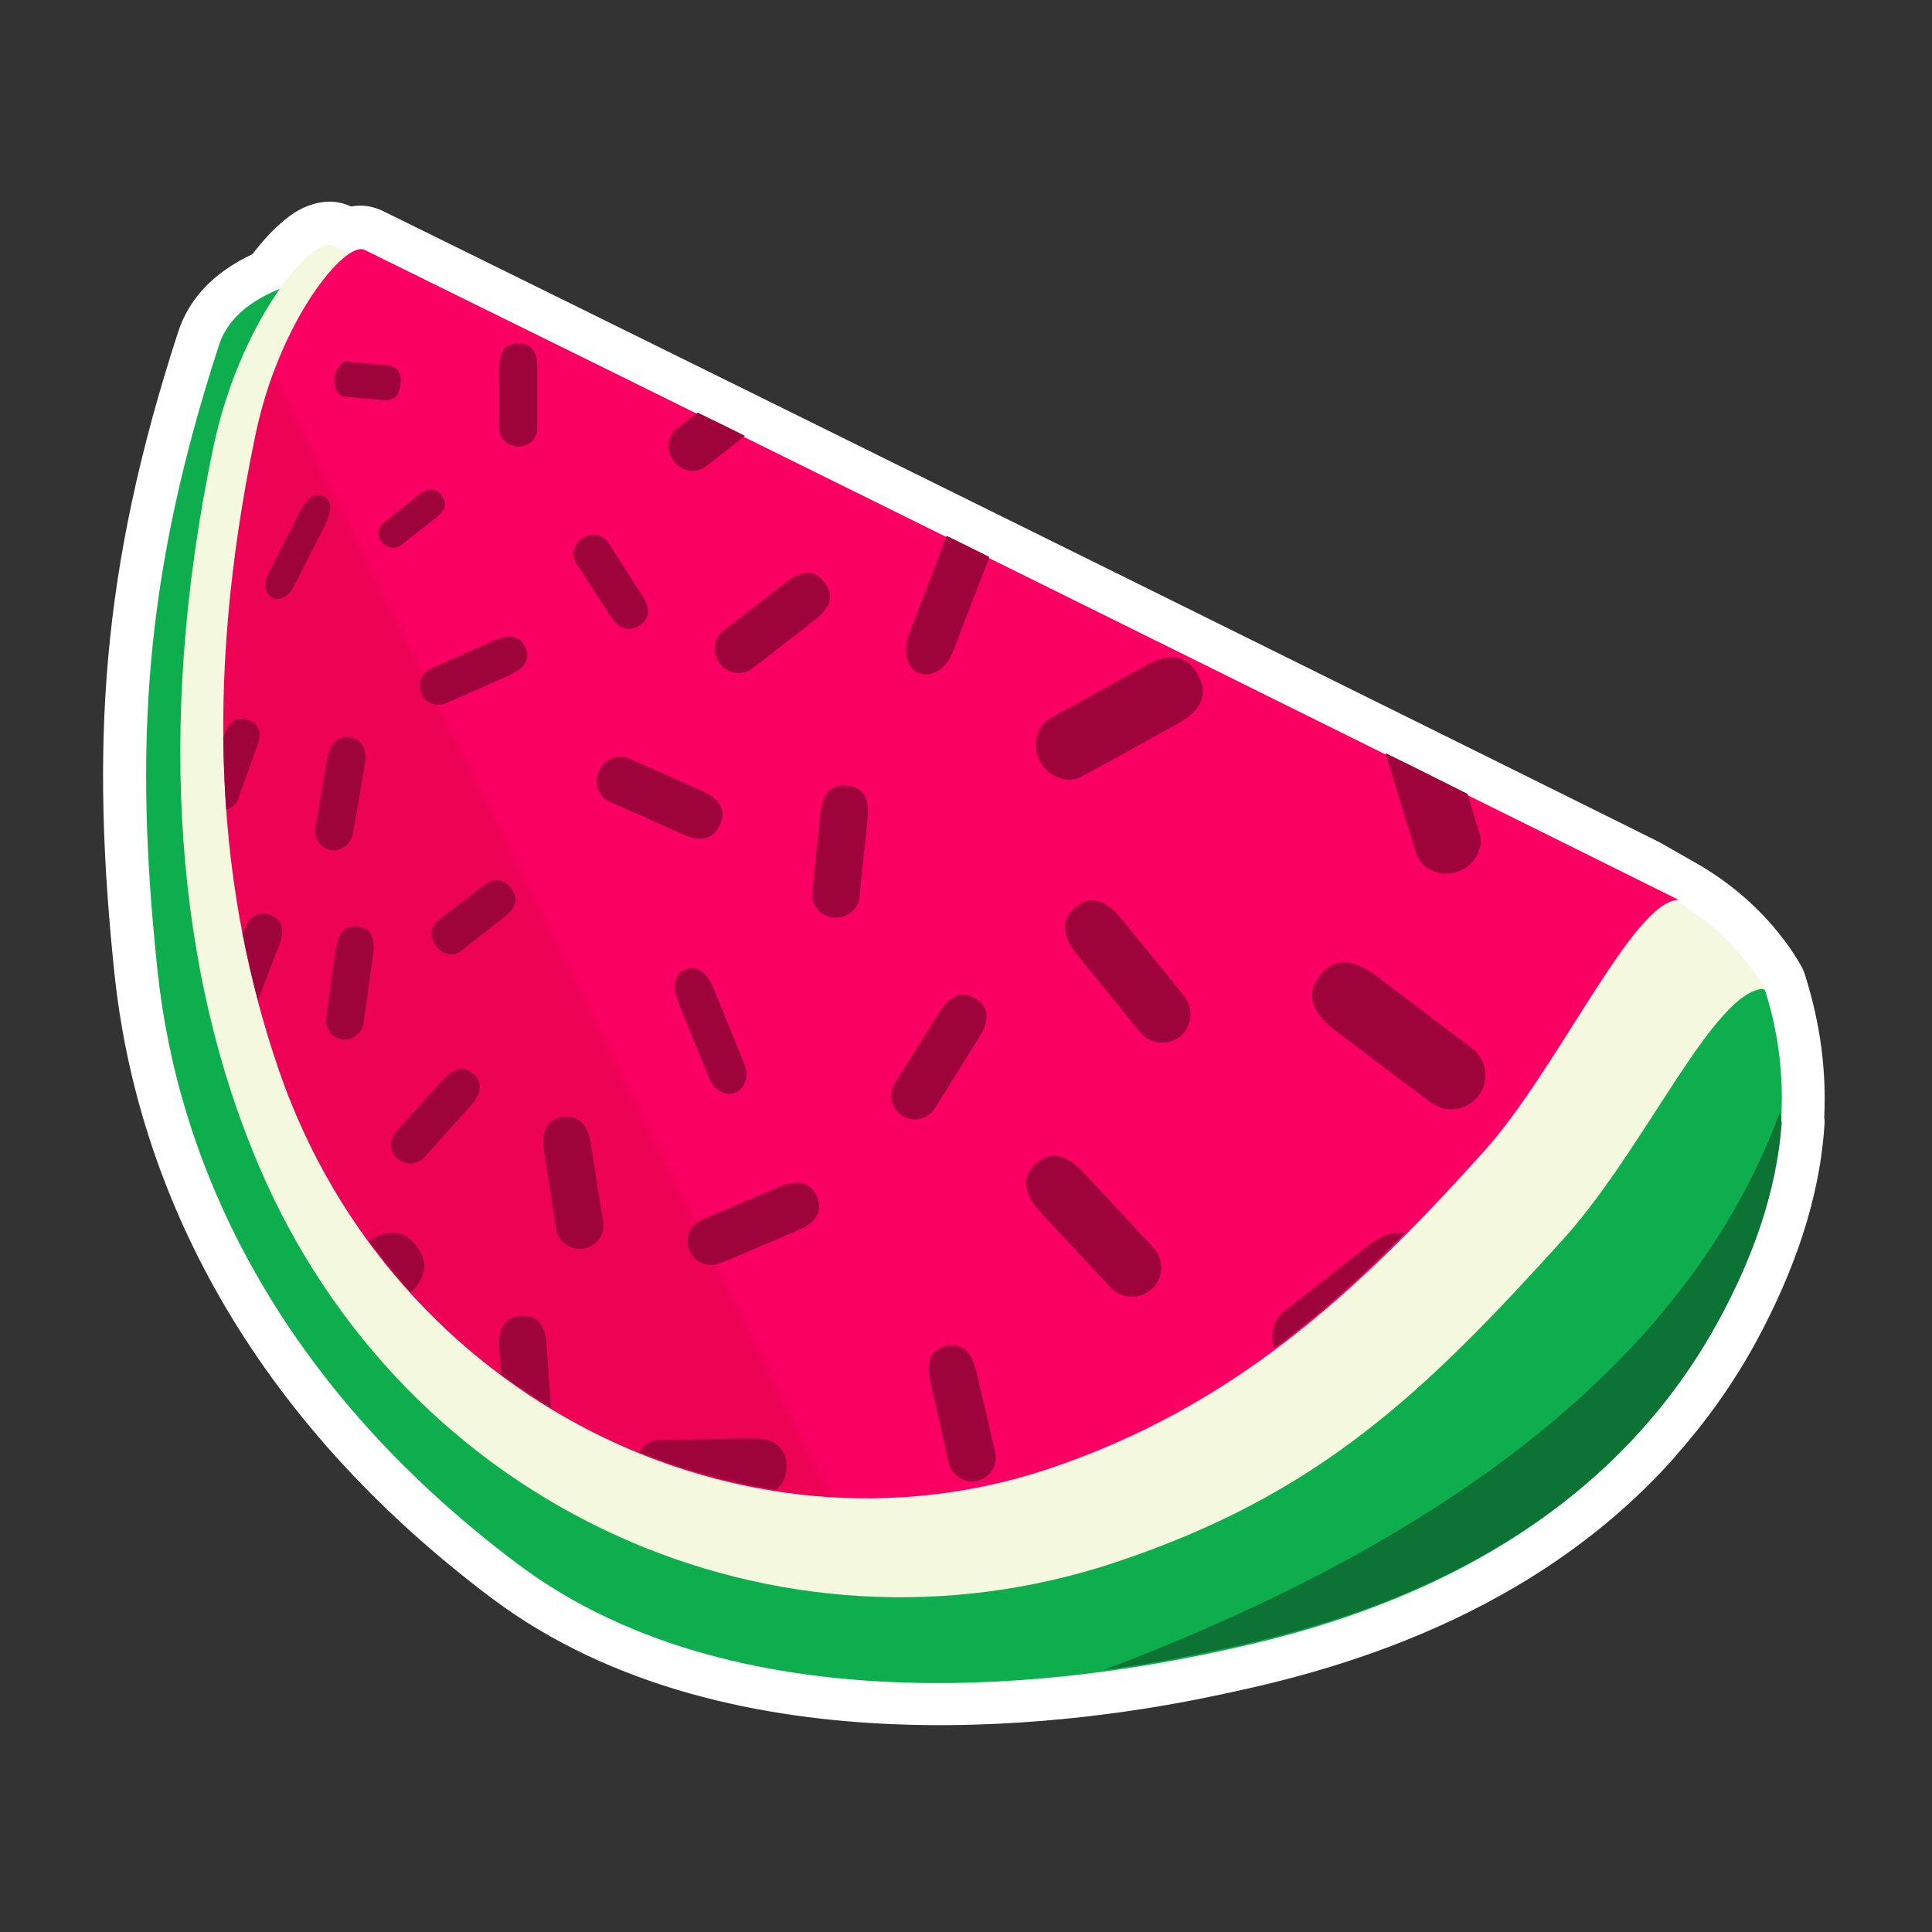 <svg height="450" viewBox="0 0 450 450" width="450" xmlns="http://www.w3.org/2000/svg" xmlns:xlink="http://www.w3.org/1999/xlink"><rect x="0" y="0" width="450" height="450" fill="#333333" stroke="none"/><linearGradient id="a" x1="24.509%" x2="25.12%" y1="54.078%" y2="53.807%"><stop offset="0" stop-color="#ee0256"/><stop offset="1" stop-color="#fb0063"/></linearGradient><g fill="none" fill-rule="evenodd"><path d="m389.9 339.6c-35.5 39.8-85.5 50.9-107.1 55.4-27.9 5.9-112 19.4-168.2-22.7-60.3-45.3-83-99.6-87.9-145.1-5.6-53.4-3.3-94.3 14.8-149.9 2.4-7.4 7.9-13.7 17.3-18.1 2.6-3.4 5.1-6 7.3-7.8 2.1-1.8 4.1-2.9 5.8-3.5 4-1.5 7.3-1 9.9.2 3.1-.6 5.6.2 7.5 1.1 118.2 58.2 260.3 128.6 297.1 146.9l8.6 4.9c18 10.2 25 24.9 25 24.9s.1.3.4 1.1c3.7 11.7 5 22.6 4.5 33.2l.1 1c-1 17.9-7.2 35.1-15.9 51.2-5.5 10.1-11.9 18.9-18.8 26.7z" fill="#fff"/><g transform="translate(34 57)"><path d="m34.7 9c-9.7 3.1-15.6 7.9-17.7 14.4-17.6 54.1-19.8 93.9-14.3 145.8 4.6 43.4 26.5 95 83.9 138.1 53.5 40.1 133.6 26.5 160.2 21 24.4-5.1 87.2-18.8 119.2-77.4 12.9-23.6 19.9-49.7 11.1-77.3z" fill="#0eae4f"/><path d="m380.6 202 .4 2.6c-1.2 16.1-6.8 31.5-14.7 46-31.9 58.5-94.5 72.1-118.9 77.2-5.8 1.2-14.2 2.9-24.4 4.2 84.9-32.1 137.4-75.4 157.6-130z" fill="#0d7334"/><path d="m43.5.2c115.5 56.8 251.6 122.8 309.1 150.7 17.5 8.5 24.4 22.4 24.4 22.4-11.6 0-27.6 36.8-46.5 57.9-32.9 36.4-57.3 59.9-104.7 75.7-78.1 26-165.4-11.8-199.7-92.8-18.6-43.8-24.2-100.9-10.5-166.5 6-29.2 23-49.8 27.9-47.4z" fill="#f3f8df"/><path d="m50.9 1.2c137 67.4 306.1 151.4 306.1 151.4-10.5 0-28.1 39.4-45.3 58.5-29.8 33.2-58.6 59.7-101.7 74.1-71 23.6-152.5-16-179-92.8-14-40.7-18-88.5-5.5-148.1 5.5-26.6 20.9-45.3 25.4-43.1z" fill="url(#a)"/><path d="m149.2 284.5c0 2.6-.9 4.4-2.6 5.5-10.8-1.7-21.5-4.6-31.7-8.8 1.1-1.7 2.9-2.8 4.9-2.8 1 0 8.1-.1 21.2-.4 5.4-.1 8.1 2.1 8.2 6.5zm44.2-22.1c2.8 12 4.3 18.3 4.4 18.9.7 3-1.2 5.9-4.1 6.6-3 .7-6-1.2-6.7-4.1-.2-1-1.6-7.2-4.3-18.9-1.1-4.8.1-7.6 3.7-8.4s5.9 1.2 7 5.9zm-100.1-6.2c.5 6.7.8 11.6 1.1 14.7-4-2.4-7.9-5-11.7-7.8-.1-1.9-.2-3.9-.4-6.2-.3-4.7 1.4-7.1 5-7.4 3.7-.3 5.7 2 6 6.7zm199.9-25.9-.5.4c-9.5 9.6-19.3 18.5-29.8 26.3-1.2-3-.4-6.5 2.1-8.5 1-.7 7.6-5.9 19.8-15.5 3.2-2.4 5.9-3.3 8.4-2.7zm-74.8-14.2c10.3 11.1 15.7 16.9 16.2 17.5 2.6 2.7 2.5 7.1-.3 9.6-2.8 2.6-7.1 2.4-9.6-.3-.8-.9-6.3-6.7-16.3-17.5-4.1-4.4-4.5-8.2-1.2-11.3s7-2.4 11.2 2zm-155.4 17.1c2.8 3.6 2.4 7.2-1.3 10.8-3.5-3.8-6.7-7.8-9.7-11.9 4.4-3 8.1-2.6 11 1.1zm93.3-11.5c1.4 3.4-.1 6.1-4.7 8-11.3 4.8-17.2 7.3-17.8 7.5-2.8 1.2-6-.1-7.2-2.9s.1-6 2.9-7.2c.9-.4 6.8-2.9 17.8-7.6 4.5-1.9 7.5-1.2 9 2.2zm-52.7-12.3c1.8 11.6 2.8 17.7 2.9 18.3.5 2.9-1.6 5.6-4.6 6.1s-5.9-1.5-6.3-4.4c-.2-.9-1.1-7-2.9-18.3-.7-4.7.7-7.3 4.3-7.9 3.7-.5 5.9 1.5 6.6 6.2zm-27.3-16.2c2.2 2 1.9 4.5-.8 7.5-6.7 7.5-10.3 11.4-10.6 11.8-1.7 1.8-4.5 2-6.3.4-1.9-1.6-2-4.5-.3-6.3.5-.6 4.1-4.6 10.7-11.9 2.7-3 5.1-3.5 7.3-1.5zm117-17.6c3.1 1.9 3.3 5 .7 9.1-6.5 10.4-9.9 15.9-10.2 16.4-1.6 2.6-5 3.4-7.6 1.8s-3.4-5-1.8-7.6c.5-.8 4-6.3 10.3-16.4 2.6-4.2 5.4-5.3 8.6-3.3zm93.3-5.3c14.1 10.7 21.5 16.3 22.2 16.8 3.5 2.6 4.2 7.6 1.6 11.1s-7.6 4.2-11.1 1.6c-1.1-.8-8.6-6.4-22.3-16.8-5.6-4.2-6.8-8.5-3.7-12.7 3.2-4.2 7.7-4.2 13.3 0zm-154.2 3.4c4.5 10.9 6.8 16.7 7 17.2 1.1 2.7.1 5.7-2.1 6.6-2.3.9-5-.5-6.1-3.3-.3-.8-2.7-6.6-7-17.2-1.7-4.3-1.2-7.1 1.5-8.2s5 .5 6.7 4.9zm94.8-16.7c9 11 13.8 17 14.6 18 2.3 2.9 1.9 7.1-.9 9.4-2.9 2.3-7.1 1.8-9.4-1-.7-.9-5.6-6.9-14.6-18-3.7-4.6-3.8-8.3-.4-11.1 3.5-2.8 7-1.9 10.7 2.7zm-177.8 1.8c2.9.4 4.1 2.6 3.5 6.6-1.4 10-2.1 15.3-2.2 15.8-.3 2.5-2.6 4.2-5 3.9-2.4-.4-4.1-2.6-3.7-5.1.1-.8.8-6.1 2.2-15.8.5-4 2.3-5.8 5.2-5.4zm-20.4-2.7c2.7 1.1 3.4 3.3 2.1 6.8-2.8 7.2-4.4 11.5-5 13.1-1.4-5.1-2.5-10.2-3.6-15.5.1-.2.2-.5.3-.8 1.4-3.4 3.4-4.6 6.2-3.6zm56-6.3c1.8 2.4 1.4 4.5-1.3 6.6-6.6 5.2-10.1 7.9-10.4 8.2-1.7 1.3-4.2.8-5.7-1.2-1.5-1.9-1.4-4.5.2-5.8.5-.4 4-3.1 10.5-8.1 2.6-2.1 4.9-2 6.7.3zm78.4-23.8c3.6.3 5.2 2.9 4.7 7.6-1.2 11.7-1.9 17.8-1.9 18.4-.3 2.9-3 5-6.1 4.7-3-.3-5.2-2.9-4.9-5.8.1-.9.7-7.1 1.9-18.5.5-4.7 2.6-6.8 6.3-6.4zm144.4 1.9c1.7 5.6 2.6 8.6 2.8 9.1 1.1 3.8-1.3 7.9-5.3 9.1-4.1 1.3-8.4-.8-9.5-4.6-.4-1.2-2.8-8.9-7.1-23.1 6.8 3.3 13.1 6.5 19.1 9.5zm-260.2-13.1c2.9.5 4 2.8 3.3 6.8-1.7 9.9-2.6 15.2-2.7 15.6-.5 2.5-2.8 4.2-5.2 3.8-2.4-.5-4-2.8-3.5-5.3.1-.8 1-6 2.7-15.7.7-3.9 2.5-5.7 5.4-5.2zm65 4.9c.8.3 6.5 2.9 16.9 7.5 4.3 1.9 5.7 4.6 4.2 7.9-1.5 3.4-4.4 4.1-8.7 2.2-10.7-4.8-16.4-7.3-16.9-7.5-2.7-1.2-3.9-4.4-2.6-7.2 1.2-2.8 4.4-4.1 7.1-2.9zm-88.8-9c2.6.9 3.3 3 2.1 6.1-2.9 8-4.4 12.1-4.5 12.5-.5 1.2-1.5 2-2.7 2.3-.4-5.5-.6-11.1-.7-16.8.1-.3.2-.5.3-.8 1.1-3.1 3-4.2 5.5-3.3zm221.2-10.6c2.5 4.5 1 8.3-4.6 11.4-14 7.8-21.4 11.8-22.1 12.2-3.4 2-7.9.5-10-3.2-2.1-3.8-.9-8.4 2.5-10.3 1.1-.6 8.5-4.7 22.1-12.2 5.6-3.1 9.6-2.4 12.1 2.1zm-156.6-6.3c1.2 2.7-.1 4.8-3.8 6.5-9.2 4.1-14 6.2-14.5 6.4-2.3 1.1-5 .1-5.9-2.1-1-2.3 0-4.9 2.3-5.9.7-.4 5.6-2.5 14.5-6.5 3.7-1.6 6.2-1.1 7.4 1.6zm108-21.1-.1.4c-5.3 13.7-8 20.9-8.3 21.6-1.5 4-5 6.2-7.9 5.1-2.8-1.1-3.9-5.1-2.4-9 .4-1.2 3.4-8.9 8.8-23 3.3 1.6 6.7 3.3 9.9 4.9zm-38.4 5.9c2.3 2.9 1.6 5.8-2.1 8.7-9.3 7.3-14.2 11.1-14.7 11.4-2.3 1.8-5.7 1.3-7.5-1.1-1.9-2.4-1.6-5.8.7-7.6.8-.6 5.6-4.4 14.7-11.4 3.7-2.9 6.7-2.9 8.9 0zm-50.3-9.2c.4.6 3 4.7 7.9 12.3 2 3.1 1.8 5.4-.7 7s-4.7.9-6.7-2.2c-5.1-7.8-7.7-11.9-8-12.3-1.2-1.9-.6-4.5 1.5-5.9 2-1.3 4.7-.8 6 1.1zm-66.3-10.8c2 1 2 3.3.2 6.9-4.6 9-7 13.8-7.2 14.2-1.1 2.2-3.4 3.4-5 2.5-1.7-.8-2.1-3.3-.9-5.5.3-.7 2.8-5.4 7.2-14.2 1.8-3.6 3.7-4.9 5.7-3.9zm27.5-.2c1.3 1.7.9 3.4-1.2 5.1-5.3 4.1-8.1 6.3-8.3 6.5-1.4 1-3.3.7-4.5-.8-1.1-1.4-.9-3.4.4-4.4.4-.4 3.2-2.5 8.3-6.6 2.2-1.6 3.9-1.6 5.3.2zm70.6-13.9-.1.1c-5.6 4.4-8.6 6.8-9 7-2.2 1.8-5.5 1.3-7.4-1.1s-1.6-5.8.6-7.6c.4-.3 2.1-1.5 4.9-3.8 3.7 1.8 7.4 3.6 11 5.4zm-52.8-21.5c2.9 0 4.4 1.7 4.4 5.2v.3 14.4c0 2.3-1.9 4.1-4.4 4.1-2.3 0-4.3-1.7-4.4-3.9v-.2-14.4c0-3.7 1.5-5.5 4.4-5.5zm-39.9 4.2h.1c.5.1 3.5.4 9.2.9 2.4.2 3.5 1.6 3.2 4.3-.2 2.7-1.5 4-3.9 3.8-5.8-.5-8.9-.8-9.2-.8-1.5-.2-2.5-2.1-2.3-4.3.2-2.1 1.4-3.7 2.7-3.9z" fill="#9e043b"/></g></g></svg>
